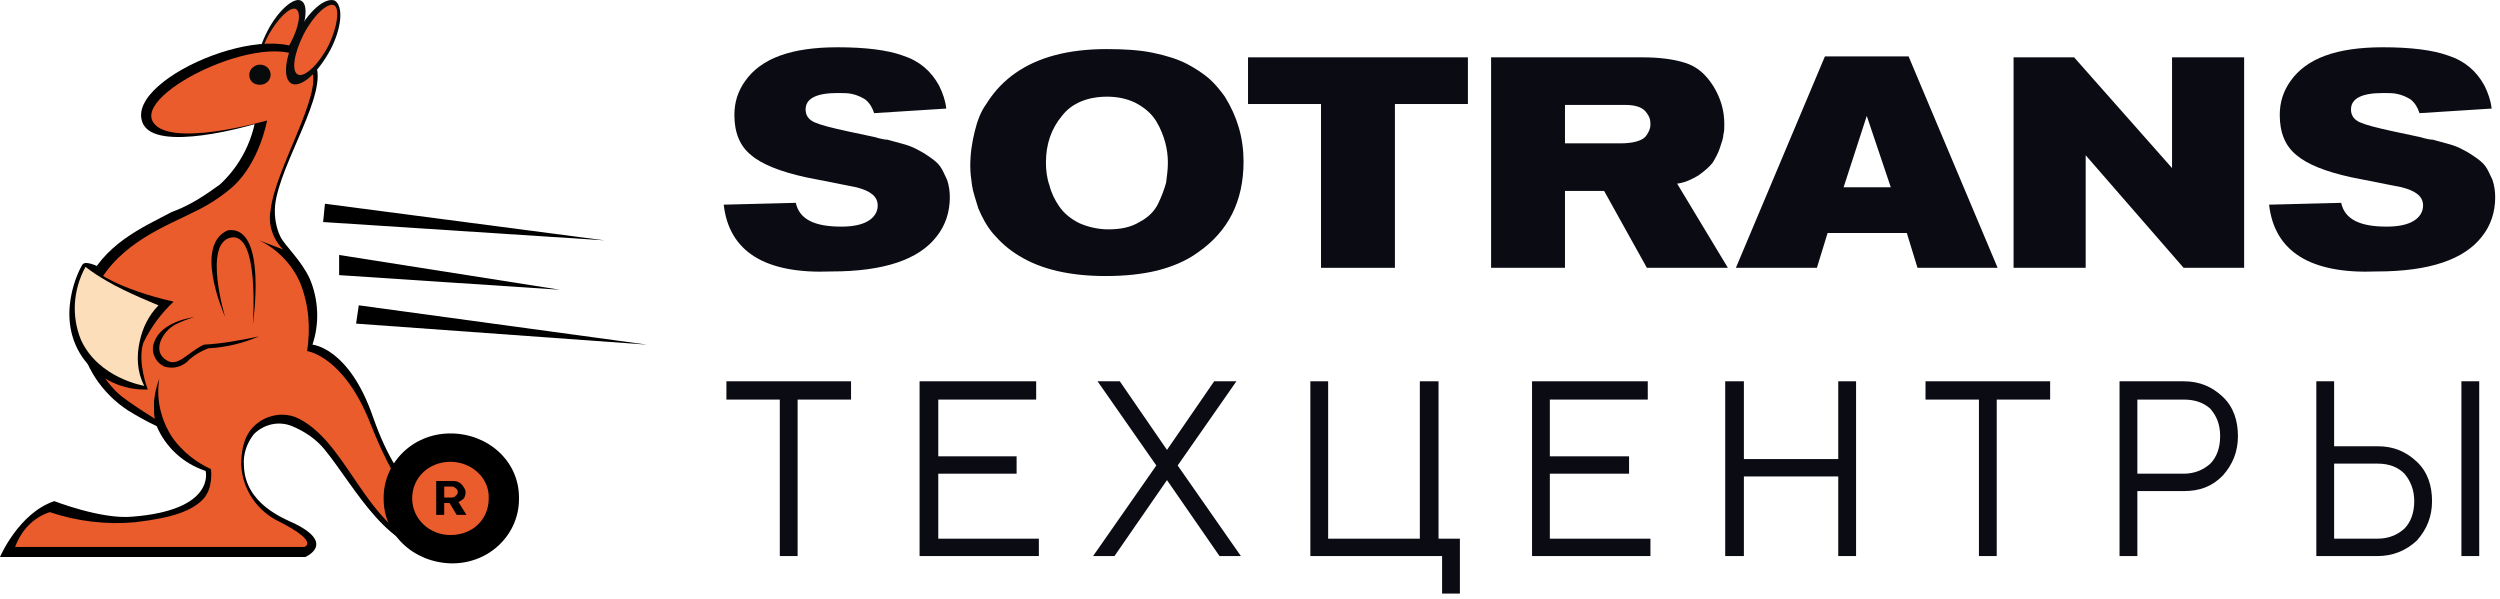 <svg width="142" height="34" viewBox="0 0 142 34" fill="none" xmlns="http://www.w3.org/2000/svg">
<path d="M41.107 11.625L45.202 11.521C45.405 12.457 46.264 12.872 47.781 12.872C48.438 12.872 48.944 12.768 49.298 12.56C49.652 12.353 49.854 12.041 49.854 11.677C49.854 11.157 49.45 10.845 48.641 10.637L45.758 10.066C44.343 9.754 43.281 9.338 42.674 8.818C42.017 8.298 41.713 7.519 41.713 6.531C41.713 5.803 41.916 5.18 42.32 4.608C43.23 3.309 44.95 2.685 47.579 2.685C49.146 2.685 50.41 2.841 51.27 3.153C52.231 3.464 52.888 4.036 53.343 4.868C53.545 5.284 53.697 5.7 53.748 6.167L49.652 6.427C49.551 6.115 49.399 5.855 49.146 5.648C48.894 5.492 48.641 5.388 48.388 5.336C48.186 5.284 47.882 5.284 47.579 5.284C46.365 5.284 45.758 5.596 45.758 6.219C45.758 6.531 45.91 6.791 46.264 6.947C46.618 7.103 47.225 7.259 48.186 7.467L49.652 7.779C50.006 7.883 50.259 7.935 50.41 7.935C50.562 7.987 50.815 8.038 51.169 8.142C51.573 8.246 51.826 8.35 52.028 8.454C52.231 8.558 52.433 8.662 52.736 8.87C53.04 9.078 53.242 9.234 53.394 9.442C53.545 9.65 53.646 9.91 53.798 10.222C53.899 10.533 53.95 10.845 53.95 11.209C53.95 12.041 53.697 12.82 53.191 13.444C52.18 14.744 50.208 15.419 47.225 15.419C43.433 15.575 41.41 14.276 41.107 11.625Z" fill="#0B0B14"/>
<path d="M70.634 9.181C70.634 11.416 69.774 13.132 68.055 14.327C67.347 14.847 66.538 15.159 65.729 15.367C64.87 15.575 63.909 15.679 62.797 15.679C60.825 15.679 59.156 15.315 57.892 14.535C57.285 14.171 56.83 13.755 56.425 13.288C56.021 12.82 55.768 12.3 55.566 11.832C55.414 11.312 55.263 10.897 55.212 10.533C55.161 10.169 55.111 9.805 55.111 9.441C55.111 8.714 55.212 8.09 55.364 7.466C55.515 6.842 55.718 6.323 56.021 5.907C56.274 5.491 56.577 5.127 56.83 4.867C57.083 4.607 57.386 4.348 57.69 4.14C58.954 3.256 60.673 2.788 62.847 2.788C63.858 2.788 64.718 2.84 65.476 2.996C66.235 3.152 66.892 3.36 67.398 3.62C67.903 3.88 68.359 4.192 68.662 4.451C69.016 4.763 69.269 5.075 69.572 5.491C70.28 6.635 70.634 7.83 70.634 9.181ZM66.336 9.233C66.336 8.87 66.285 8.454 66.184 8.09C66.083 7.726 65.931 7.31 65.679 6.894C65.426 6.479 65.072 6.167 64.617 5.907C64.162 5.647 63.555 5.491 62.898 5.491C61.785 5.491 60.875 5.855 60.319 6.583C59.712 7.31 59.409 8.194 59.409 9.233C59.409 9.649 59.459 10.117 59.611 10.533C59.712 10.949 59.914 11.364 60.167 11.728C60.42 12.092 60.774 12.404 61.28 12.664C61.735 12.872 62.341 13.028 62.948 13.028C63.605 13.028 64.212 12.924 64.718 12.612C65.224 12.352 65.578 11.988 65.78 11.572C65.982 11.157 66.134 10.741 66.235 10.377C66.285 10.013 66.336 9.597 66.336 9.233Z" fill="#0B0B14"/>
<path d="M83.377 5.908H79.231V15.212H75.034V5.908H70.888V3.257H83.377V5.908Z" fill="#0B0B14"/>
<path d="M98.144 15.212H93.542L91.115 10.846H88.891V15.212H84.694V3.257H93.29C94.25 3.257 95.059 3.361 95.717 3.569C96.374 3.777 96.88 4.193 97.335 4.92C97.739 5.596 97.941 6.272 97.941 7.052C97.941 7.259 97.941 7.467 97.891 7.623C97.891 7.831 97.79 8.091 97.689 8.403C97.588 8.715 97.436 8.975 97.284 9.235C97.082 9.495 96.829 9.702 96.475 9.962C96.121 10.17 95.717 10.378 95.261 10.43L98.144 15.212ZM88.891 5.96V8.143H92.025C92.784 8.143 93.29 7.987 93.492 7.727C93.644 7.519 93.745 7.311 93.745 7.052C93.745 6.792 93.694 6.636 93.542 6.428C93.34 6.116 92.936 5.96 92.329 5.96H88.891Z" fill="#0B0B14"/>
<path d="M113.465 15.211H108.914L108.307 13.236H103.807L103.2 15.211H98.599L103.655 3.205H108.408L113.465 15.211ZM107.397 10.637L106.032 6.583L104.717 10.637H107.397Z" fill="#0B0B14"/>
<path d="M127.467 15.212H124.029L118.467 8.819V15.212H114.371V3.257H117.81L123.372 9.546V3.257H127.467V15.212Z" fill="#0B0B14"/>
<path d="M128.884 11.625L132.979 11.521C133.182 12.457 134.041 12.872 135.558 12.872C136.215 12.872 136.721 12.768 137.075 12.56C137.429 12.353 137.631 12.041 137.631 11.677C137.631 11.157 137.227 10.845 136.418 10.637L133.536 10.066C132.12 9.754 131.058 9.338 130.451 8.818C129.794 8.298 129.49 7.519 129.49 6.531C129.49 5.803 129.693 5.18 130.097 4.608C131.007 3.309 132.727 2.685 135.356 2.685C136.923 2.685 138.187 2.841 139.047 3.153C140.008 3.464 140.665 4.036 141.12 4.868C141.322 5.284 141.474 5.7 141.525 6.167L137.429 6.427C137.328 6.115 137.176 5.855 136.923 5.648C136.67 5.492 136.418 5.388 136.165 5.336C135.963 5.284 135.659 5.284 135.356 5.284C134.142 5.284 133.536 5.596 133.536 6.219C133.536 6.531 133.687 6.791 134.041 6.947C134.395 7.103 135.002 7.259 135.963 7.467L137.429 7.779C137.783 7.883 138.036 7.935 138.187 7.935C138.339 7.987 138.592 8.038 138.946 8.142C139.35 8.246 139.603 8.35 139.805 8.454C140.008 8.558 140.21 8.662 140.513 8.87C140.817 9.078 141.019 9.234 141.171 9.442C141.322 9.65 141.423 9.91 141.575 10.222C141.676 10.533 141.727 10.845 141.727 11.209C141.727 12.041 141.474 12.82 140.968 13.444C139.957 14.744 137.985 15.419 135.002 15.419C131.21 15.575 129.187 14.276 128.884 11.625Z" fill="#0B0B14"/>
<path d="M41.26 21.657H48.339V22.696H45.305V31.584H44.293V22.696H41.26V21.657Z" fill="#0B0B14"/>
<path d="M53.294 30.597H59.007V31.584H52.232V21.657H58.855V22.696H53.294V25.919H57.743V26.906H53.294V30.597Z" fill="#0B0B14"/>
<path d="M66.285 25.555L68.965 21.657H70.229L66.892 26.439L70.482 31.584H69.268L66.285 27.27L63.302 31.584H62.088L65.678 26.439L62.341 21.657H63.605L66.285 25.555Z" fill="#0B0B14"/>
<path d="M74.428 31.584V21.657H75.439V30.597H80.647V21.657H81.709V30.597H82.922V33.715H81.911V31.584H74.428Z" fill="#0B0B14"/>
<path d="M88.031 30.597H93.745V31.584H87.02V21.657H93.593V22.696H88.031V25.919H92.531V26.906H88.031V30.597Z" fill="#0B0B14"/>
<path d="M97.992 31.584V21.657H99.053V26.075H104.413V21.657H105.425V31.584H104.413V27.062H99.053V31.584H97.992Z" fill="#0B0B14"/>
<path d="M109.369 21.657H116.448V22.696H113.414V31.584H112.403V22.696H109.369V21.657Z" fill="#0B0B14"/>
<path d="M120.39 21.657H124.031C124.941 21.657 125.649 21.968 126.256 22.54C126.862 23.112 127.115 23.892 127.115 24.775C127.115 25.659 126.812 26.387 126.256 27.01C125.649 27.634 124.941 27.894 124.031 27.894H121.402V31.584H120.39V21.657ZM124.031 22.696H121.402V26.906H124.031C124.638 26.906 125.143 26.698 125.548 26.335C125.902 25.971 126.104 25.451 126.104 24.775C126.104 24.1 125.902 23.632 125.548 23.216C125.143 22.852 124.638 22.696 124.031 22.696Z" fill="#0B0B14"/>
<path d="M135.055 31.584H131.567V21.656H132.578V25.347H135.055C135.966 25.347 136.674 25.659 137.28 26.23C137.887 26.802 138.14 27.582 138.14 28.465C138.14 29.349 137.836 30.077 137.28 30.7C136.674 31.272 135.915 31.584 135.055 31.584ZM132.578 30.596H135.055C135.662 30.596 136.168 30.389 136.572 30.025C136.926 29.661 137.129 29.141 137.129 28.465C137.129 27.842 136.926 27.322 136.572 26.906C136.218 26.542 135.713 26.334 135.055 26.334H132.578V30.596ZM140.82 31.584H139.808V21.656H140.82V31.584Z" fill="#0B0B14"/>
<path d="M16.788 2.58C16.182 3.776 15.272 4.556 14.867 4.348C14.412 4.14 14.564 2.996 15.171 1.801C15.777 0.605 16.687 -0.174 17.092 0.034C17.547 0.241 17.395 1.385 16.788 2.58Z" fill="#070B0B"/>
<path d="M16.483 2.476C15.977 3.412 15.32 4.035 14.966 3.931C14.612 3.775 14.764 2.892 15.27 1.956C15.775 1.073 16.433 0.397 16.787 0.501C17.14 0.657 16.989 1.54 16.483 2.476Z" fill="#EB5D2F"/>
<path d="M27.456 29.193C26.799 29.245 26.091 29.193 25.484 29.037C24.776 28.777 22.804 28.309 21.186 23.683C19.821 19.733 17.748 19.577 17.748 19.577C18.152 18.382 18.102 17.03 17.596 15.835C17.09 14.743 16.18 13.963 15.928 13.444C15.675 12.924 15.573 12.3 15.624 11.677C15.877 9.286 18.709 5.231 17.899 3.62C16.383 0.553 7.079 4.348 8.09 6.947C8.747 8.766 14.461 7.051 14.461 7.051C14.158 8.402 13.45 9.597 12.489 10.481C11.63 11.105 10.77 11.677 9.759 12.04C8.09 12.924 5.865 13.86 4.854 16.25C4.5 17.134 4.348 18.122 4.5 19.057C4.753 20.773 5.764 22.332 7.281 23.32C7.787 23.631 8.343 23.943 8.899 24.203C9.405 25.399 10.416 26.334 11.68 26.75C11.68 26.75 12.287 28.985 7.483 29.349C5.764 29.505 3.084 28.465 3.084 28.465C1.062 29.141 0 31.636 0 31.636H17.343C17.343 31.636 19.062 30.908 16.787 29.765C16.13 29.453 13.905 28.621 13.854 26.438C13.804 25.814 14.006 25.191 14.411 24.671C14.967 24.099 15.826 23.891 16.585 24.203C17.343 24.515 18.001 24.983 18.456 25.555C20.225 27.738 22.096 31.584 25.282 31.376C28.265 31.168 27.506 29.141 27.456 29.193Z" fill="black"/>
<path d="M26.95 28.725C26.95 28.725 25.18 29.505 24.472 29.193C23.765 28.881 22.652 28.101 21.034 24.047C19.517 20.201 17.444 19.941 17.444 19.941C17.646 18.642 17.545 17.29 17.04 16.043C16.584 15.003 15.725 14.12 14.714 13.652L16.079 14.171C15.472 13.548 15.219 12.716 15.371 11.936C15.624 9.597 18.354 5.335 17.697 3.932C16.433 1.073 7.837 4.971 8.646 6.843C9.404 8.506 15.169 6.843 15.169 6.843C15.169 6.843 14.764 9.182 13.247 10.585C12.59 11.157 11.882 11.624 11.124 11.988C9.506 12.82 6.826 13.756 5.511 16.25C4.298 18.486 5.309 21.188 6.876 22.488C7.483 22.956 8.14 23.371 8.798 23.787C8.747 23.579 8.747 23.371 8.747 23.163V22.852C8.747 22.696 8.798 22.54 8.798 22.384V22.436C8.848 22.124 8.949 21.76 9.051 21.5C8.848 22.696 9.152 23.891 9.809 24.879C10.365 25.658 11.174 26.282 11.983 26.646C11.983 26.646 12.135 27.738 11.528 28.361C10.921 28.985 9.91 29.401 7.685 29.661C6.067 29.817 4.348 29.609 2.831 29.089C1.871 29.401 1.213 30.128 0.859 31.064H17.292C17.292 31.064 18.152 30.804 15.927 29.661C14.562 29.037 13.753 27.738 13.702 26.386C13.702 24.931 14.208 24.203 15.017 23.787C15.674 23.475 16.382 23.475 16.989 23.787C20.124 25.399 20.933 31.064 25.686 31.428C28.973 31.688 27 28.777 26.95 28.725Z" fill="#EB5C2C"/>
<path d="M21.792 28.361C21.742 26.334 23.41 24.619 25.585 24.619C27.708 24.619 29.478 26.178 29.478 28.257C29.529 30.284 27.86 32 25.686 32H25.635C23.461 31.948 21.792 30.336 21.792 28.361Z" fill="black"/>
<path d="M18.76 2.84C18.052 4.139 17.142 4.971 16.586 4.763C16.029 4.503 16.181 3.255 16.838 1.956C17.496 0.657 18.456 -0.175 19.013 0.033C19.518 0.345 19.417 1.592 18.76 2.84Z" fill="#070B0B"/>
<path d="M14.157 4.244C14.157 3.932 14.46 3.672 14.764 3.672C15.118 3.672 15.371 3.932 15.371 4.244C15.371 4.555 15.118 4.815 14.764 4.815C14.41 4.815 14.157 4.607 14.157 4.244Z" fill="#070B0B"/>
<path d="M18.66 2.58C18.104 3.672 17.295 4.399 16.941 4.243C16.536 4.087 16.688 3.048 17.244 1.956C17.8 0.865 18.61 0.137 18.963 0.293C19.317 0.449 19.166 1.541 18.66 2.58Z" fill="#EB5D2F"/>
<path d="M9.86 17.134C6.675 16.406 5.461 15.419 5.461 15.419L5.613 15.159C5.613 15.159 4.905 14.795 4.703 15.003C4.501 15.263 3.034 18.122 4.804 20.461C5.664 21.552 6.978 22.176 8.394 22.124C8.394 22.124 7.787 20.565 8.141 19.473C8.596 18.538 9.153 17.81 9.86 17.134Z" fill="black"/>
<path d="M9.003 17.342C8.446 17.914 8.092 18.642 7.941 19.369C7.739 20.253 7.789 21.137 8.194 21.916C8.194 21.916 5.615 21.5 4.604 19.317C4.047 17.966 4.149 16.459 4.856 15.159C5.261 15.471 5.665 15.731 6.12 15.991C7.182 16.614 9.003 17.342 9.003 17.342Z" fill="#FCDEBA"/>
<path d="M18.456 11.573L34.332 13.652L18.354 12.612L18.456 11.573Z" fill="black"/>
<path d="M19.263 14.483L31.803 16.458L19.263 15.627V14.483Z" fill="black"/>
<path d="M20.378 17.342L36.76 19.577L20.226 18.382L20.378 17.342Z" fill="black"/>
<path d="M25.89 27.738C25.84 27.686 25.738 27.634 25.688 27.634H25.233V28.258H25.688C25.789 28.258 25.84 28.206 25.89 28.154C26.042 28.05 26.042 27.842 25.89 27.738Z" fill="#EA5D2C"/>
<path d="M14.36 18.433C14.36 18.433 14.764 13.132 13.096 13.496C11.528 13.86 12.792 18.018 12.792 18.018C12.641 17.654 11.023 13.911 12.944 13.08C15.219 12.768 14.36 18.433 14.36 18.433Z" fill="black"/>
<path d="M14.712 19.108C13.701 19.316 12.639 19.524 11.577 19.576C10.617 20.044 10.111 20.876 9.454 20.46C8.594 19.94 9.251 18.797 9.959 18.433C10.263 18.277 10.667 18.121 11.021 18.017C11.021 18.017 9.15 18.225 8.746 19.472C8.543 19.992 8.847 20.616 9.352 20.824C9.858 20.98 10.414 20.824 10.768 20.408C11.072 20.148 11.425 19.94 11.83 19.784C12.892 19.732 13.853 19.472 14.712 19.108Z" fill="black"/>
<path d="M25.585 26.23C24.372 26.23 23.411 27.114 23.411 28.309C23.411 29.453 24.372 30.389 25.585 30.389C26.849 30.389 27.759 29.505 27.759 28.309C27.81 27.166 26.799 26.23 25.585 26.23ZM25.939 29.245L25.534 28.569H25.231V29.245H24.776V27.322H25.737C25.939 27.322 26.091 27.374 26.242 27.53C26.343 27.686 26.445 27.79 26.445 27.946C26.445 28.102 26.394 28.258 26.343 28.309C26.242 28.413 26.141 28.465 26.04 28.517L26.495 29.245H25.939Z" fill="#EB5C2C"/>
</svg>
